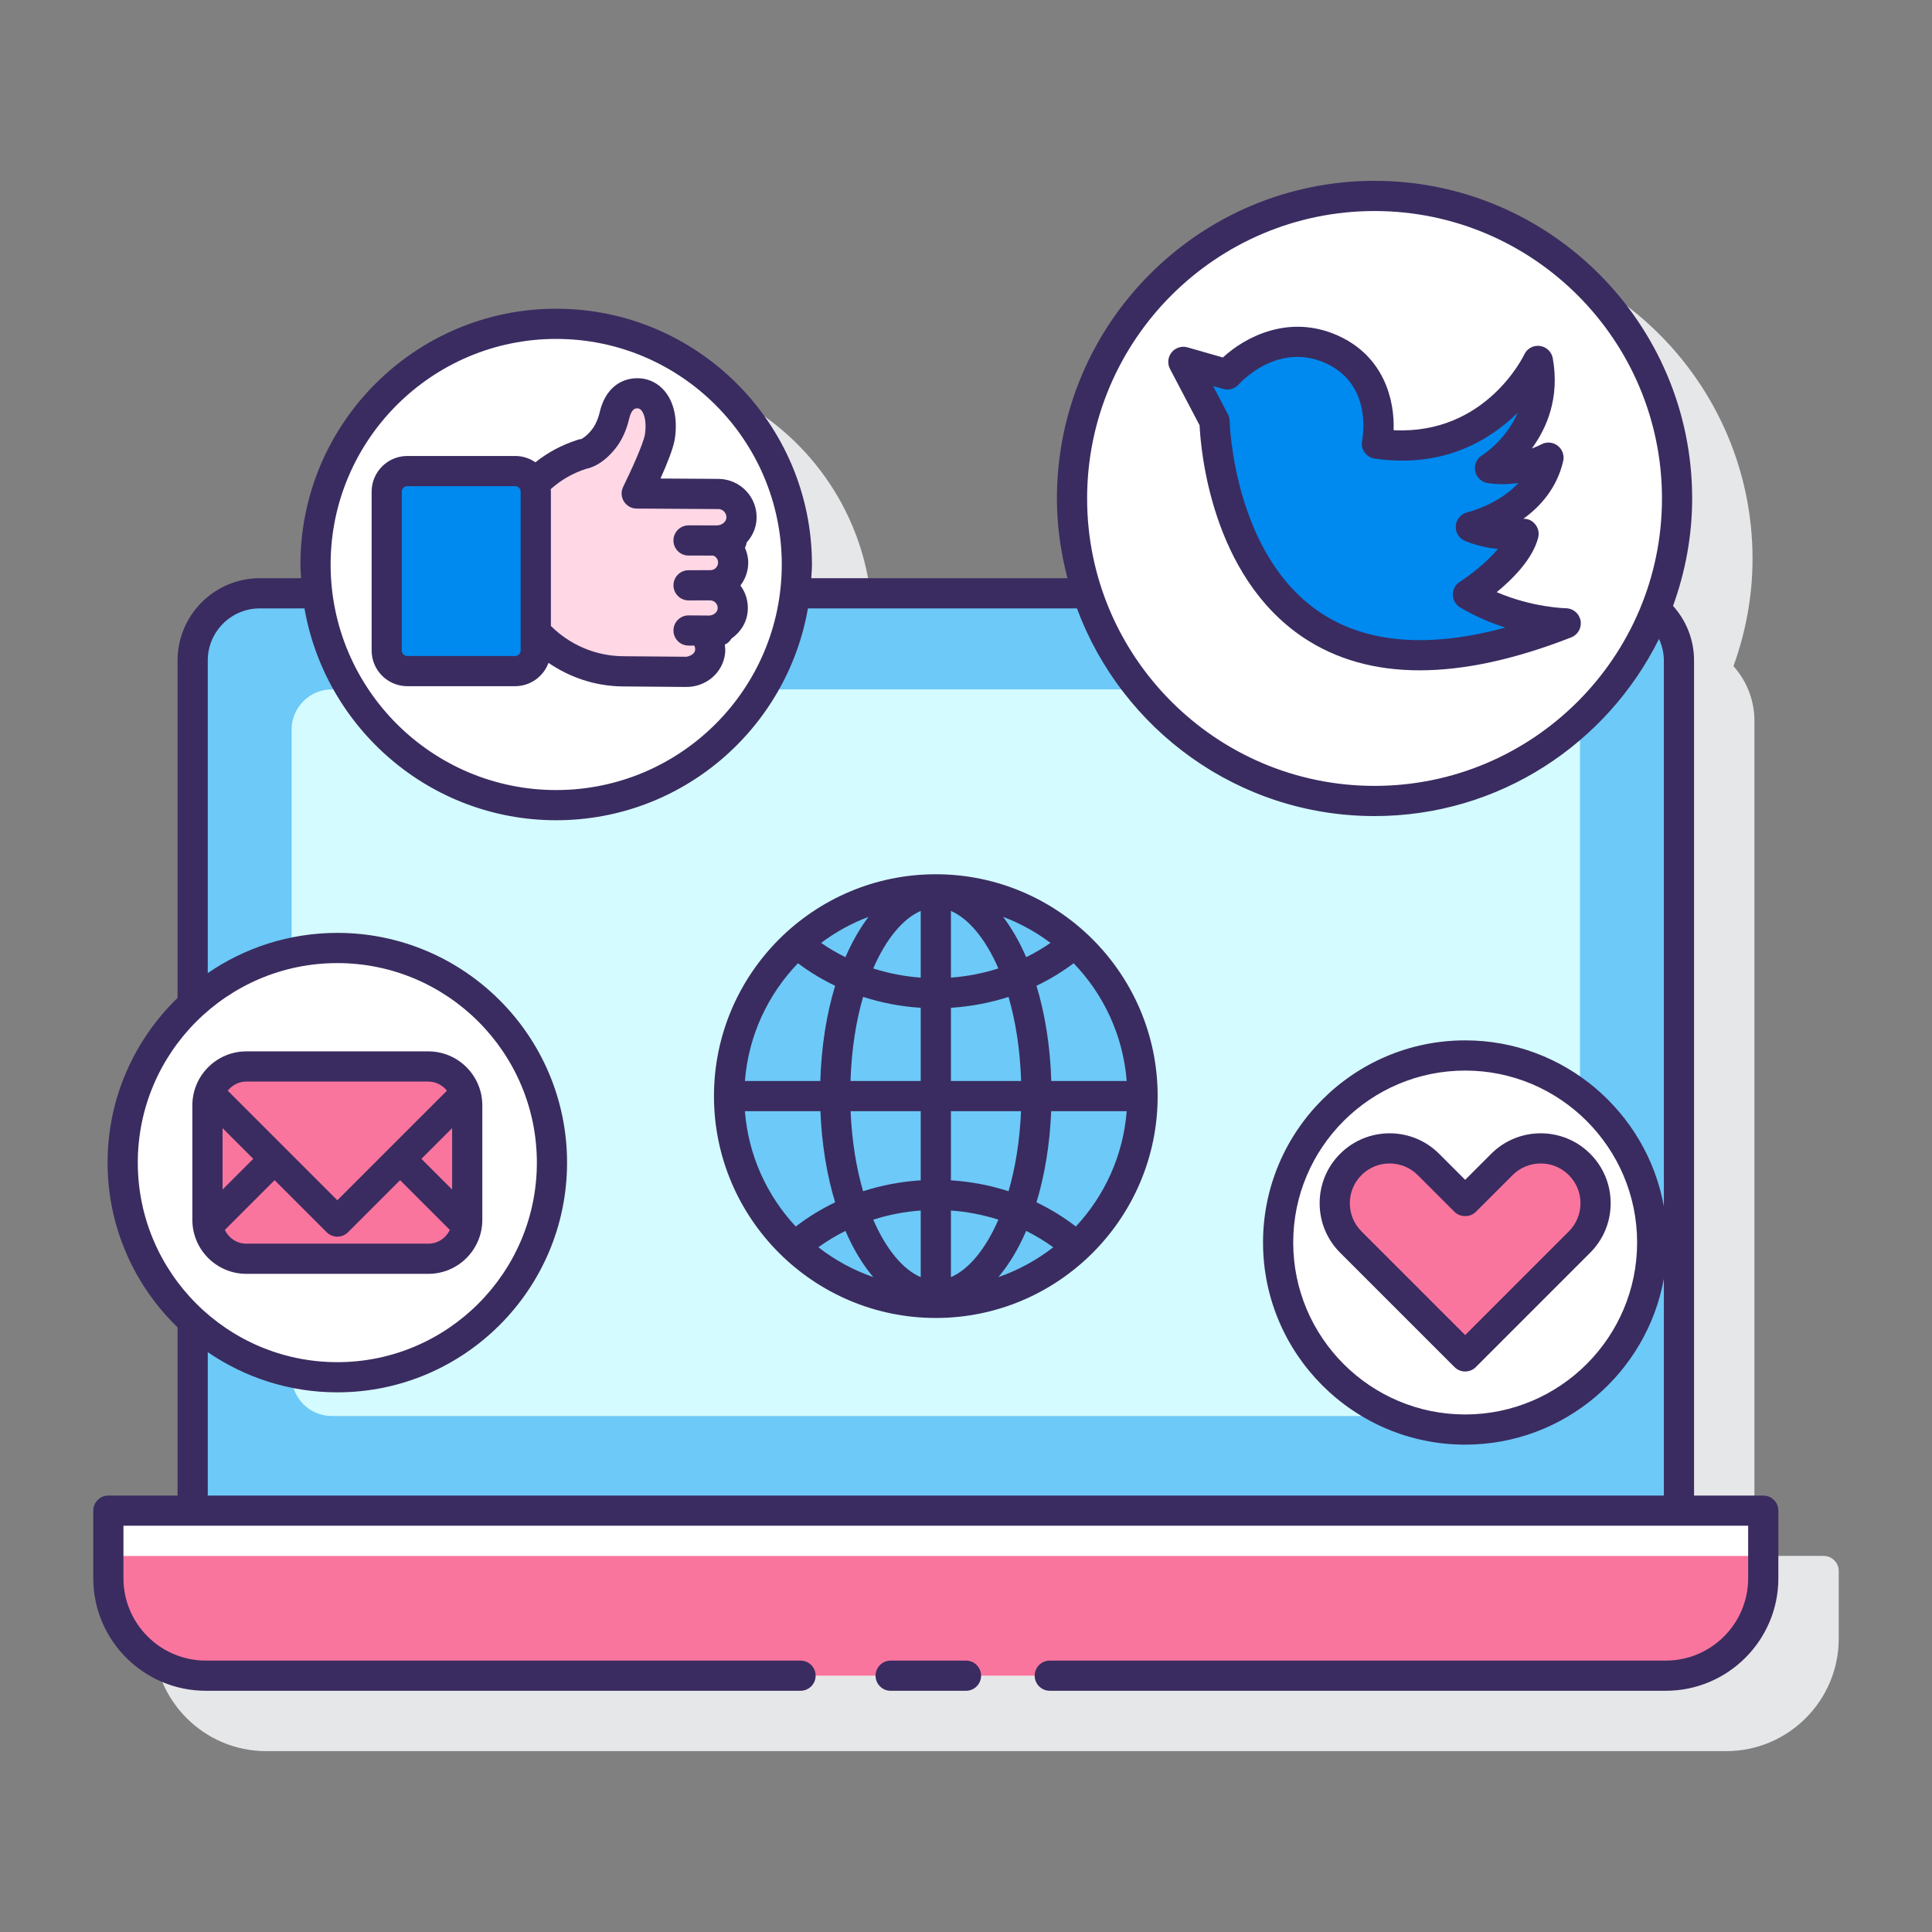<?xml version="1.0" encoding="utf-8"?>
<!-- Generator: Adobe Illustrator 22.0.1, SVG Export Plug-In . SVG Version: 6.00 Build 0)  -->
<svg version="1.1" id="Layer_1" xmlns="http://www.w3.org/2000/svg" xmlns:xlink="http://www.w3.org/1999/xlink" x="0px" y="0px"
	 viewBox="0 0 128 128" style="enable-background:new 0 0 128 128;" xml:space="preserve">
<rect x="0" y="0" width="128" height="128" fill="#808080" stroke="none"/>
<style type="text/css">
	.st0{fill:#263238;}
	.st1{fill:#E6E7E8;}
	.st2{fill:#FFD7E5;}
	.st3{fill:#0089EF;}
	.st4{fill:#6DC9F7;}
	.st5{fill:#FA759E;}
	.st6{fill:#FFFFFF;}
	.st7{fill:#3A2C60;}
	.st8{fill:#D4FBFF;}
</style>
<g>
	<path class="st1" d="M120.821,103.084h-4.586V47.756c0-1.391-0.528-2.657-1.388-3.621c0.803-2.225,1.263-4.613,1.263-7.112
		c0-11.603-9.44-21.043-21.043-21.043c-11.604,0-21.043,9.44-21.043,21.043c0,1.828,0.258,3.592,0.698,5.284H57.748
		c0.016-0.303,0.046-0.602,0.046-0.909c0-9.343-7.602-16.945-16.945-16.945s-16.945,7.602-16.945,16.945
		c0,0.307,0.03,0.606,0.046,0.909h-2.737c-3.004,0-5.449,2.444-5.449,5.449v22.356c-2.854,2.768-4.636,6.634-4.636,10.914
		s1.782,8.146,4.636,10.914v11.143h-4.585c-0.552,0-1,0.448-1,1v4.479c0,4.111,3.345,7.455,7.456,7.455h96.73
		c4.111,0,7.456-3.344,7.456-7.455v-4.479C121.821,103.532,121.373,103.084,120.821,103.084z"/>
	<g>
		<g>
			<g>
				<g>
					<g>
						<g>
							<g>
								<path class="st4" d="M111.235,100.085V43.756c0-2.457-1.992-4.449-4.449-4.449H17.214c-2.457,0-4.449,1.992-4.449,4.449
									v56.328H111.235z"/>
								<path class="st8" d="M102.014,93.815H21.986c-1.473,0-2.667-1.194-2.667-2.667V48.341c0-1.473,1.194-2.667,2.667-2.667
									h80.028c1.473,0,2.667,1.194,2.667,2.667v42.807C104.681,92.621,103.487,93.815,102.014,93.815z"/>
							</g>
						</g>
						<g>
							<circle class="st6" cx="97.071" cy="82.32" r="12.392"/>
							<path class="st5" d="M104.646,77.147L104.646,77.147c-1.42-1.42-3.722-1.42-5.142,0l-2.434,2.434l-2.434-2.434
								c-1.42-1.42-3.722-1.42-5.142,0v0c-1.42,1.42-1.42,3.722,0,5.142l2.629,2.629l4.947,4.947l4.947-4.947l2.629-2.629
								C106.066,80.869,106.066,78.567,104.646,77.147z"/>
						</g>
						<path class="st6" d="M110.365,111.019h-96.73c-3.565,0-6.455-2.89-6.455-6.455v-4.479H116.82v4.479
							C116.82,108.129,113.93,111.019,110.365,111.019z"/>
						<path class="st5" d="M7.179,104.564c0,3.565,2.89,6.455,6.455,6.455h96.73c3.565,0,6.455-2.89,6.455-6.455v-1.479H7.179
							V104.564z"/>
					</g>
				</g>
			</g>
		</g>
		<circle class="st4" cx="62" cy="72.62" r="13.698"/>
		<g>
			<circle class="st6" cx="36.849" cy="37.399" r="15.945"/>
			<path class="st2" d="M49.122,34.365c0.054-0.889-0.647-1.63-1.526-1.638l-5.413-0.033c0,0,1.389-2.804,1.534-3.76
				c0.251-1.661-0.389-2.827-1.416-2.876c-1.052-0.05-1.445,0.832-1.591,1.456c-0.137,0.584-0.369,1.148-0.749,1.612
				c-0.753,0.922-1.367,0.958-1.367,0.958l0.003,0.002c-1.261,0.398-2.351,1.075-3.205,1.967c0.067,0.161,0.104,0.337,0.104,0.521
				v9.309c1.429,1.577,3.501,2.576,5.78,2.595l4.185,0.035c0.782,0.007,1.493-0.551,1.584-1.328c0.067-0.569-0.187-1.08-0.602-1.388
				l0-0.01l0.497,0.004c0.817,0.007,1.554-0.599,1.604-1.414c0.053-0.87-0.633-1.595-1.493-1.602
				c0.833,0.007,1.514-0.663,1.521-1.496v0c0.006-0.686-0.45-1.262-1.075-1.451l-0.014-0.02
				C48.318,35.817,49.072,35.198,49.122,34.365z"/>
			<path class="st3" d="M26.983,31.21h7.148c0.754,0,1.365,0.611,1.365,1.365v10.522c0,0.754-0.611,1.365-1.365,1.365h-7.148
				c-0.754,0-1.365-0.611-1.365-1.365V32.575C25.618,31.821,26.229,31.21,26.983,31.21z"/>
		</g>
		<g>
			<circle class="st6" cx="91.067" cy="33.024" r="20.043"/>
			<path class="st3" d="M80.467,27.912c0,0,0.405,22.326,23.266,13.385c0,0-3.302-0.024-6.477-1.91c0,0,3.175-2.018,3.683-4.016
				c0,0-1.778,0.257-3.493-0.458c0,0,4.318-0.979,5.144-4.594c0,0-1.778,1.006-3.874,0.696c0,0,4.001-2.469,3.175-7.105
				c0,0-3.048,6.583-10.668,5.482c0,0,0.953-4.466-2.985-6.244s-6.922,1.659-6.922,1.659L78.4,23.974L80.467,27.912z"/>
		</g>
		<g>
			<circle class="st6" cx="22.349" cy="77.027" r="14.22"/>
			<g>
				<path class="st5" d="M28.377,83.397H16.322c-1.424,0-2.578-1.154-2.578-2.578v-7.584c0-1.424,1.154-2.578,2.578-2.578h12.055
					c1.424,0,2.578,1.154,2.578,2.578v7.584C30.954,82.242,29.8,83.397,28.377,83.397z"/>
				<g>
					<path class="st7" d="M98.798,76.44l-1.727,1.727l-1.727-1.727c-1.807-1.807-4.748-1.808-6.556,0
						c-0.875,0.875-1.358,2.04-1.358,3.278c0,1.239,0.482,2.403,1.358,3.278l7.576,7.576c0.195,0.195,0.451,0.293,0.707,0.293
						s0.512-0.098,0.707-0.293l7.575-7.576c0.875-0.875,1.358-2.039,1.358-3.278c0-1.238-0.482-2.402-1.358-3.278
						C103.547,74.632,100.605,74.633,98.798,76.44z M103.939,77.854c0.498,0.498,0.772,1.16,0.772,1.864s-0.274,1.366-0.772,1.864
						l-6.868,6.869l-6.869-6.869c-0.498-0.498-0.772-1.16-0.772-1.864s0.274-1.366,0.772-1.864c0.514-0.514,1.189-0.771,1.864-0.771
						c0.675,0,1.35,0.257,1.864,0.771l2.434,2.434c0.375,0.375,1.039,0.375,1.414,0l2.434-2.434
						C101.24,76.826,102.912,76.827,103.939,77.854z"/>
					<path class="st7" d="M64,110.019h-4.992c-0.552,0-1,0.448-1,1s0.448,1,1,1H64c0.552,0,1-0.448,1-1S64.552,110.019,64,110.019z"
						/>
					<path class="st7" d="M116.821,99.084h-4.586V43.756c0-1.39-0.53-2.652-1.391-3.614c0.804-2.227,1.266-4.617,1.266-7.118
						c0-11.603-9.44-21.043-21.043-21.043c-11.604,0-21.043,9.44-21.043,21.043c0,1.828,0.258,3.592,0.698,5.284H53.748
						c0.016-0.303,0.046-0.602,0.046-0.909c0-9.343-7.602-16.945-16.945-16.945s-16.945,7.602-16.945,16.945
						c0,0.307,0.03,0.606,0.046,0.909h-2.737c-3.004,0-5.449,2.444-5.449,5.449v22.356c-2.854,2.768-4.636,6.634-4.636,10.914
						s1.782,8.146,4.636,10.914v11.143H7.179c-0.552,0-1,0.448-1,1v4.479c0,4.111,3.345,7.455,7.456,7.455h39.403
						c0.552,0,1-0.448,1-1s-0.448-1-1-1H13.635c-3.008,0-5.456-2.447-5.456-5.455v-3.479h4.585h98.47h4.586v3.479
						c0,3.008-2.447,5.455-5.456,5.455H69.55c-0.552,0-1,0.448-1,1s0.448,1,1,1h40.815c4.111,0,7.456-3.344,7.456-7.455v-4.479
						C117.821,99.532,117.373,99.084,116.821,99.084z M91.067,13.981c10.5,0,19.043,8.542,19.043,19.043
						s-8.542,19.043-19.043,19.043s-19.043-8.543-19.043-19.043S80.566,13.981,91.067,13.981z M36.849,22.454
						c8.241,0,14.945,6.704,14.945,14.945c0,8.24-6.704,14.944-14.945,14.944s-14.945-6.704-14.945-14.944
						C21.905,29.158,28.609,22.454,36.849,22.454z M9.129,77.027c0-7.29,5.931-13.22,13.22-13.22s13.22,5.931,13.22,13.22
						s-5.931,13.22-13.22,13.22S9.129,84.316,9.129,77.027z M13.765,99.084v-9.501c2.446,1.677,5.401,2.663,8.584,2.663
						c8.393,0,15.22-6.828,15.22-15.22s-6.828-15.22-15.22-15.22c-3.183,0-6.139,0.986-8.584,2.663V43.756
						c0-1.902,1.547-3.449,3.449-3.449h2.959c1.385,7.959,8.327,14.036,16.677,14.036s15.291-6.076,16.677-14.036H71.35
						c2.973,8.019,10.677,13.76,19.717,13.76c8.259,0,15.402-4.795,18.845-11.737c0.201,0.435,0.323,0.914,0.323,1.425v36.159
						c-1.138-6.239-6.601-10.987-13.164-10.987c-7.384,0-13.392,6.007-13.392,13.392s6.007,13.392,13.392,13.392
						c6.562,0,12.026-4.748,13.164-10.987v14.36H13.765z M108.463,82.32c0,6.281-5.11,11.392-11.392,11.392
						s-11.392-5.11-11.392-11.392s5.11-11.392,11.392-11.392S108.463,76.039,108.463,82.32z"/>
					<path class="st7" d="M62,57.922c-8.104,0-14.698,6.594-14.698,14.698c0,8.105,6.594,14.699,14.698,14.699
						s14.698-6.594,14.698-14.699C76.698,64.516,70.104,57.922,62,57.922z M69.651,71.62c-0.07-2.303-0.415-4.443-0.981-6.31
						c0.871-0.415,1.693-0.916,2.461-1.492c1.986,2.059,3.279,4.782,3.516,7.802H69.651z M63,60.354
						c1.163,0.495,2.289,1.832,3.146,3.808c-1.009,0.321-2.064,0.529-3.146,0.607V60.354z M66.456,60.744
						c1.134,0.427,2.189,1.01,3.143,1.726c-0.511,0.357-1.052,0.668-1.612,0.947C67.546,62.397,67.03,61.501,66.456,60.744z
						 M61,60.354v4.416c-1.082-0.078-2.137-0.286-3.146-0.607C58.711,62.186,59.837,60.849,61,60.354z M56.013,63.417
						c-0.561-0.278-1.102-0.59-1.613-0.947c0.954-0.716,2.009-1.299,3.143-1.726C56.969,61.5,56.453,62.397,56.013,63.417z
						 M61,66.769v4.851h-4.652c0.067-2.094,0.368-3.972,0.834-5.574C58.405,66.441,59.687,66.686,61,66.769z M61,73.62v4.58
						c-1.313,0.083-2.595,0.327-3.818,0.722c-0.446-1.534-0.744-3.317-0.828-5.302H61z M61,80.2v4.414
						c-1.163-0.495-2.289-1.832-3.146-3.808C58.863,80.485,59.917,80.278,61,80.2z M57.856,84.611
						c-1.326-0.46-2.551-1.131-3.637-1.977c0.565-0.411,1.165-0.771,1.794-1.084C56.531,82.753,57.155,83.782,57.856,84.611z
						 M63,84.614V80.2c1.082,0.078,2.137,0.285,3.146,0.606C65.288,82.782,64.162,84.119,63,84.614z M67.986,81.551
						c0.629,0.312,1.229,0.673,1.794,1.084c-1.086,0.846-2.311,1.517-3.637,1.977C66.845,83.782,67.468,82.753,67.986,81.551z
						 M63,78.2v-4.58h4.646c-0.083,1.986-0.382,3.769-0.828,5.302C65.595,78.527,64.313,78.283,63,78.2z M63,71.62v-4.851
						c1.313-0.083,2.595-0.328,3.818-0.723c0.466,1.603,0.768,3.481,0.834,5.574H63z M52.868,63.818
						c0.768,0.576,1.591,1.077,2.461,1.492c-0.566,1.867-0.911,4.007-0.981,6.31h-4.996C49.589,68.6,50.882,65.877,52.868,63.818z
						 M49.352,73.62h5.003c0.088,2.2,0.43,4.244,0.974,6.038c-0.926,0.442-1.799,0.98-2.608,1.604
						C50.821,79.222,49.583,76.563,49.352,73.62z M71.278,81.261c-0.809-0.624-1.682-1.162-2.608-1.604
						c0.544-1.794,0.885-3.838,0.974-6.038h5.003C74.416,76.563,73.179,79.222,71.278,81.261z"/>
					<path class="st7" d="M34.131,45.461c1.014,0,1.874-0.646,2.21-1.545c1.406,0.964,3.099,1.547,4.927,1.562l4.185,0.035
						c0.008,0,0.015,0,0.022,0c1.315,0,2.415-0.947,2.563-2.211c0.024-0.203,0.008-0.401-0.016-0.596
						c0.188-0.081,0.334-0.228,0.441-0.401c0.61-0.425,1.032-1.089,1.079-1.867c0.037-0.6-0.135-1.175-0.487-1.647
						c0.32-0.417,0.513-0.938,0.518-1.503c0.003-0.353-0.084-0.688-0.219-1c0.06-0.107,0.095-0.222,0.113-0.348
						c0.373-0.409,0.619-0.93,0.655-1.514c0.043-0.705-0.198-1.376-0.678-1.891c-0.474-0.507-1.143-0.802-1.839-0.808l-3.847-0.023
						c0.409-0.911,0.857-2.008,0.95-2.62c0.194-1.281-0.04-2.402-0.657-3.156c-0.433-0.528-1.037-0.837-1.701-0.869
						c-1.293-0.049-2.27,0.772-2.612,2.226c-0.117,0.499-0.302,0.906-0.549,1.209c-0.403,0.493-0.696,0.59-0.66,0.592
						c-0.108,0.007-0.211,0.032-0.307,0.07c-1.046,0.34-1.965,0.844-2.749,1.473c-0.381-0.263-0.842-0.419-1.339-0.419h-7.148
						c-1.304,0-2.364,1.061-2.364,2.365v10.522c0,1.304,1.061,2.365,2.364,2.365H34.131z M38.842,31.058
						c0.375-0.072,1.108-0.337,1.894-1.299c0.441-0.541,0.76-1.219,0.947-2.016c0.166-0.705,0.438-0.696,0.57-0.686
						c0.069,0.003,0.153,0.022,0.248,0.139c0.19,0.232,0.35,0.772,0.227,1.589c-0.083,0.552-0.893,2.359-1.44,3.465
						c-0.153,0.309-0.136,0.675,0.045,0.969c0.181,0.293,0.5,0.473,0.845,0.475l5.411,0.033c0.203,0.001,0.333,0.108,0.392,0.172
						c0.06,0.063,0.157,0.2,0.145,0.404c-0.017,0.274-0.3,0.502-0.621,0.505l-1.887-0.001h0c-0.552,0-1,0.447-1,1s0.447,1,1,1
						l1.638,0.001c0.166,0.068,0.321,0.227,0.319,0.463c-0.002,0.279-0.23,0.504-0.508,0.504c-0.001,0-0.004,0-0.005,0
						c-0.003,0-0.005,0.001-0.008,0.001l-1.436,0.002c-0.552,0.001-1,0.449-0.999,1.001c0.001,0.552,0.448,0.999,1,0.999
						c0,0,0.001,0,0.001,0l1.431-0.002c0.186,0.004,0.306,0.101,0.361,0.16c0.056,0.06,0.147,0.188,0.136,0.38
						c-0.015,0.244-0.26,0.445-0.544,0.466l-1.377-0.011c-0.003,0-0.006,0-0.008,0c-0.548,0-0.996,0.442-1,0.992
						c-0.004,0.552,0.439,1.004,0.992,1.008l0.387,0.003c0.041,0.076,0.07,0.172,0.056,0.294c-0.029,0.248-0.316,0.403-0.583,0.444
						l-4.185-0.035c-1.87-0.016-3.562-0.786-4.788-2.005v-8.899c0-0.056-0.013-0.108-0.016-0.162
						C37.127,31.832,37.907,31.36,38.842,31.058z M26.618,43.097V32.575c0-0.201,0.164-0.365,0.364-0.365h7.148
						c0.201,0,0.365,0.164,0.365,0.365v10.522c0,0.201-0.164,0.365-0.365,0.365h-7.148C26.782,43.461,26.618,43.298,26.618,43.097z"
						/>
					<path class="st7" d="M86.343,42.232c2.17,1.453,4.747,2.179,7.712,2.179c2.967,0,6.322-0.728,10.043-2.183
						c0.446-0.174,0.705-0.64,0.618-1.111c-0.086-0.471-0.495-0.815-0.973-0.82c-0.026,0-2.184-0.038-4.584-1.065
						c1.058-0.867,2.389-2.194,2.75-3.615c0.082-0.323-0.002-0.667-0.226-0.915c-0.193-0.215-0.419-0.335-0.755-0.331
						c1.137-0.824,2.231-2.049,2.638-3.829c0.088-0.385-0.061-0.784-0.376-1.021c-0.316-0.238-0.743-0.266-1.088-0.074
						c-0.006,0.003-0.235,0.128-0.614,0.266c0.999-1.362,1.854-3.362,1.388-5.977c-0.077-0.43-0.423-0.76-0.856-0.816
						c-0.441-0.058-0.853,0.175-1.036,0.572c-0.026,0.056-2.536,5.324-8.653,5.009c0.071-1.987-0.623-4.882-3.681-6.263
						c-3.257-1.469-6.185,0.107-7.631,1.446l-2.344-0.67c-0.384-0.111-0.798,0.02-1.051,0.331c-0.252,0.311-0.295,0.742-0.109,1.096
						l1.961,3.735C79.55,29.751,80.229,38.139,86.343,42.232z M81.042,25.77c0.373,0.105,0.775-0.012,1.03-0.306
						c0.025-0.028,2.532-2.859,5.755-1.403c3.137,1.417,2.448,4.978,2.418,5.125c-0.058,0.271,0,0.553,0.158,0.78
						s0.403,0.378,0.677,0.418c4.541,0.657,7.615-1.212,9.473-3.041c-0.771,1.8-2.271,2.765-2.362,2.822
						c-0.357,0.221-0.539,0.641-0.454,1.053c0.085,0.412,0.417,0.726,0.833,0.788c0.727,0.108,1.417,0.08,2.03-0.011
						c-1.323,1.449-3.35,1.938-3.375,1.944c-0.424,0.096-0.738,0.456-0.775,0.889c-0.038,0.434,0.21,0.842,0.611,1.009
						c0.76,0.316,1.525,0.467,2.182,0.533c-0.719,0.859-1.791,1.706-2.525,2.174c-0.292,0.187-0.468,0.512-0.462,0.859
						s0.19,0.667,0.489,0.844c1.018,0.604,2.045,1.031,2.986,1.332c-5.086,1.379-9.203,1.045-12.268-1.003
						c-5.752-3.842-5.995-12.595-5.996-12.683c-0.003-0.155-0.042-0.309-0.115-0.446l-0.981-1.869L81.042,25.77z"/>
					<path class="st7" d="M16.322,84.396h12.055c1.973,0,3.578-1.605,3.578-3.578v-7.584c0-1.973-1.605-3.578-3.578-3.578H16.322
						c-1.973,0-3.578,1.605-3.578,3.578v7.584C12.744,82.792,14.349,84.396,16.322,84.396z M16.779,76.777l-2.034,2.034v-4.068
						L16.779,76.777z M28.377,82.396H16.322c-0.631,0-1.172-0.374-1.424-0.911l3.295-3.295l3.45,3.45
						c0.195,0.195,0.451,0.293,0.707,0.293s0.512-0.098,0.707-0.293l3.45-3.45l3.295,3.295
						C29.549,82.022,29.008,82.396,28.377,82.396z M29.954,78.811l-2.034-2.034l2.034-2.034V78.811z M16.322,71.657h12.055
						c0.501,0,0.942,0.239,1.232,0.604l-7.259,7.259l-7.259-7.259C15.38,71.896,15.821,71.657,16.322,71.657z"/>
				</g>
			</g>
		</g>
	</g>
</g>
</svg>
